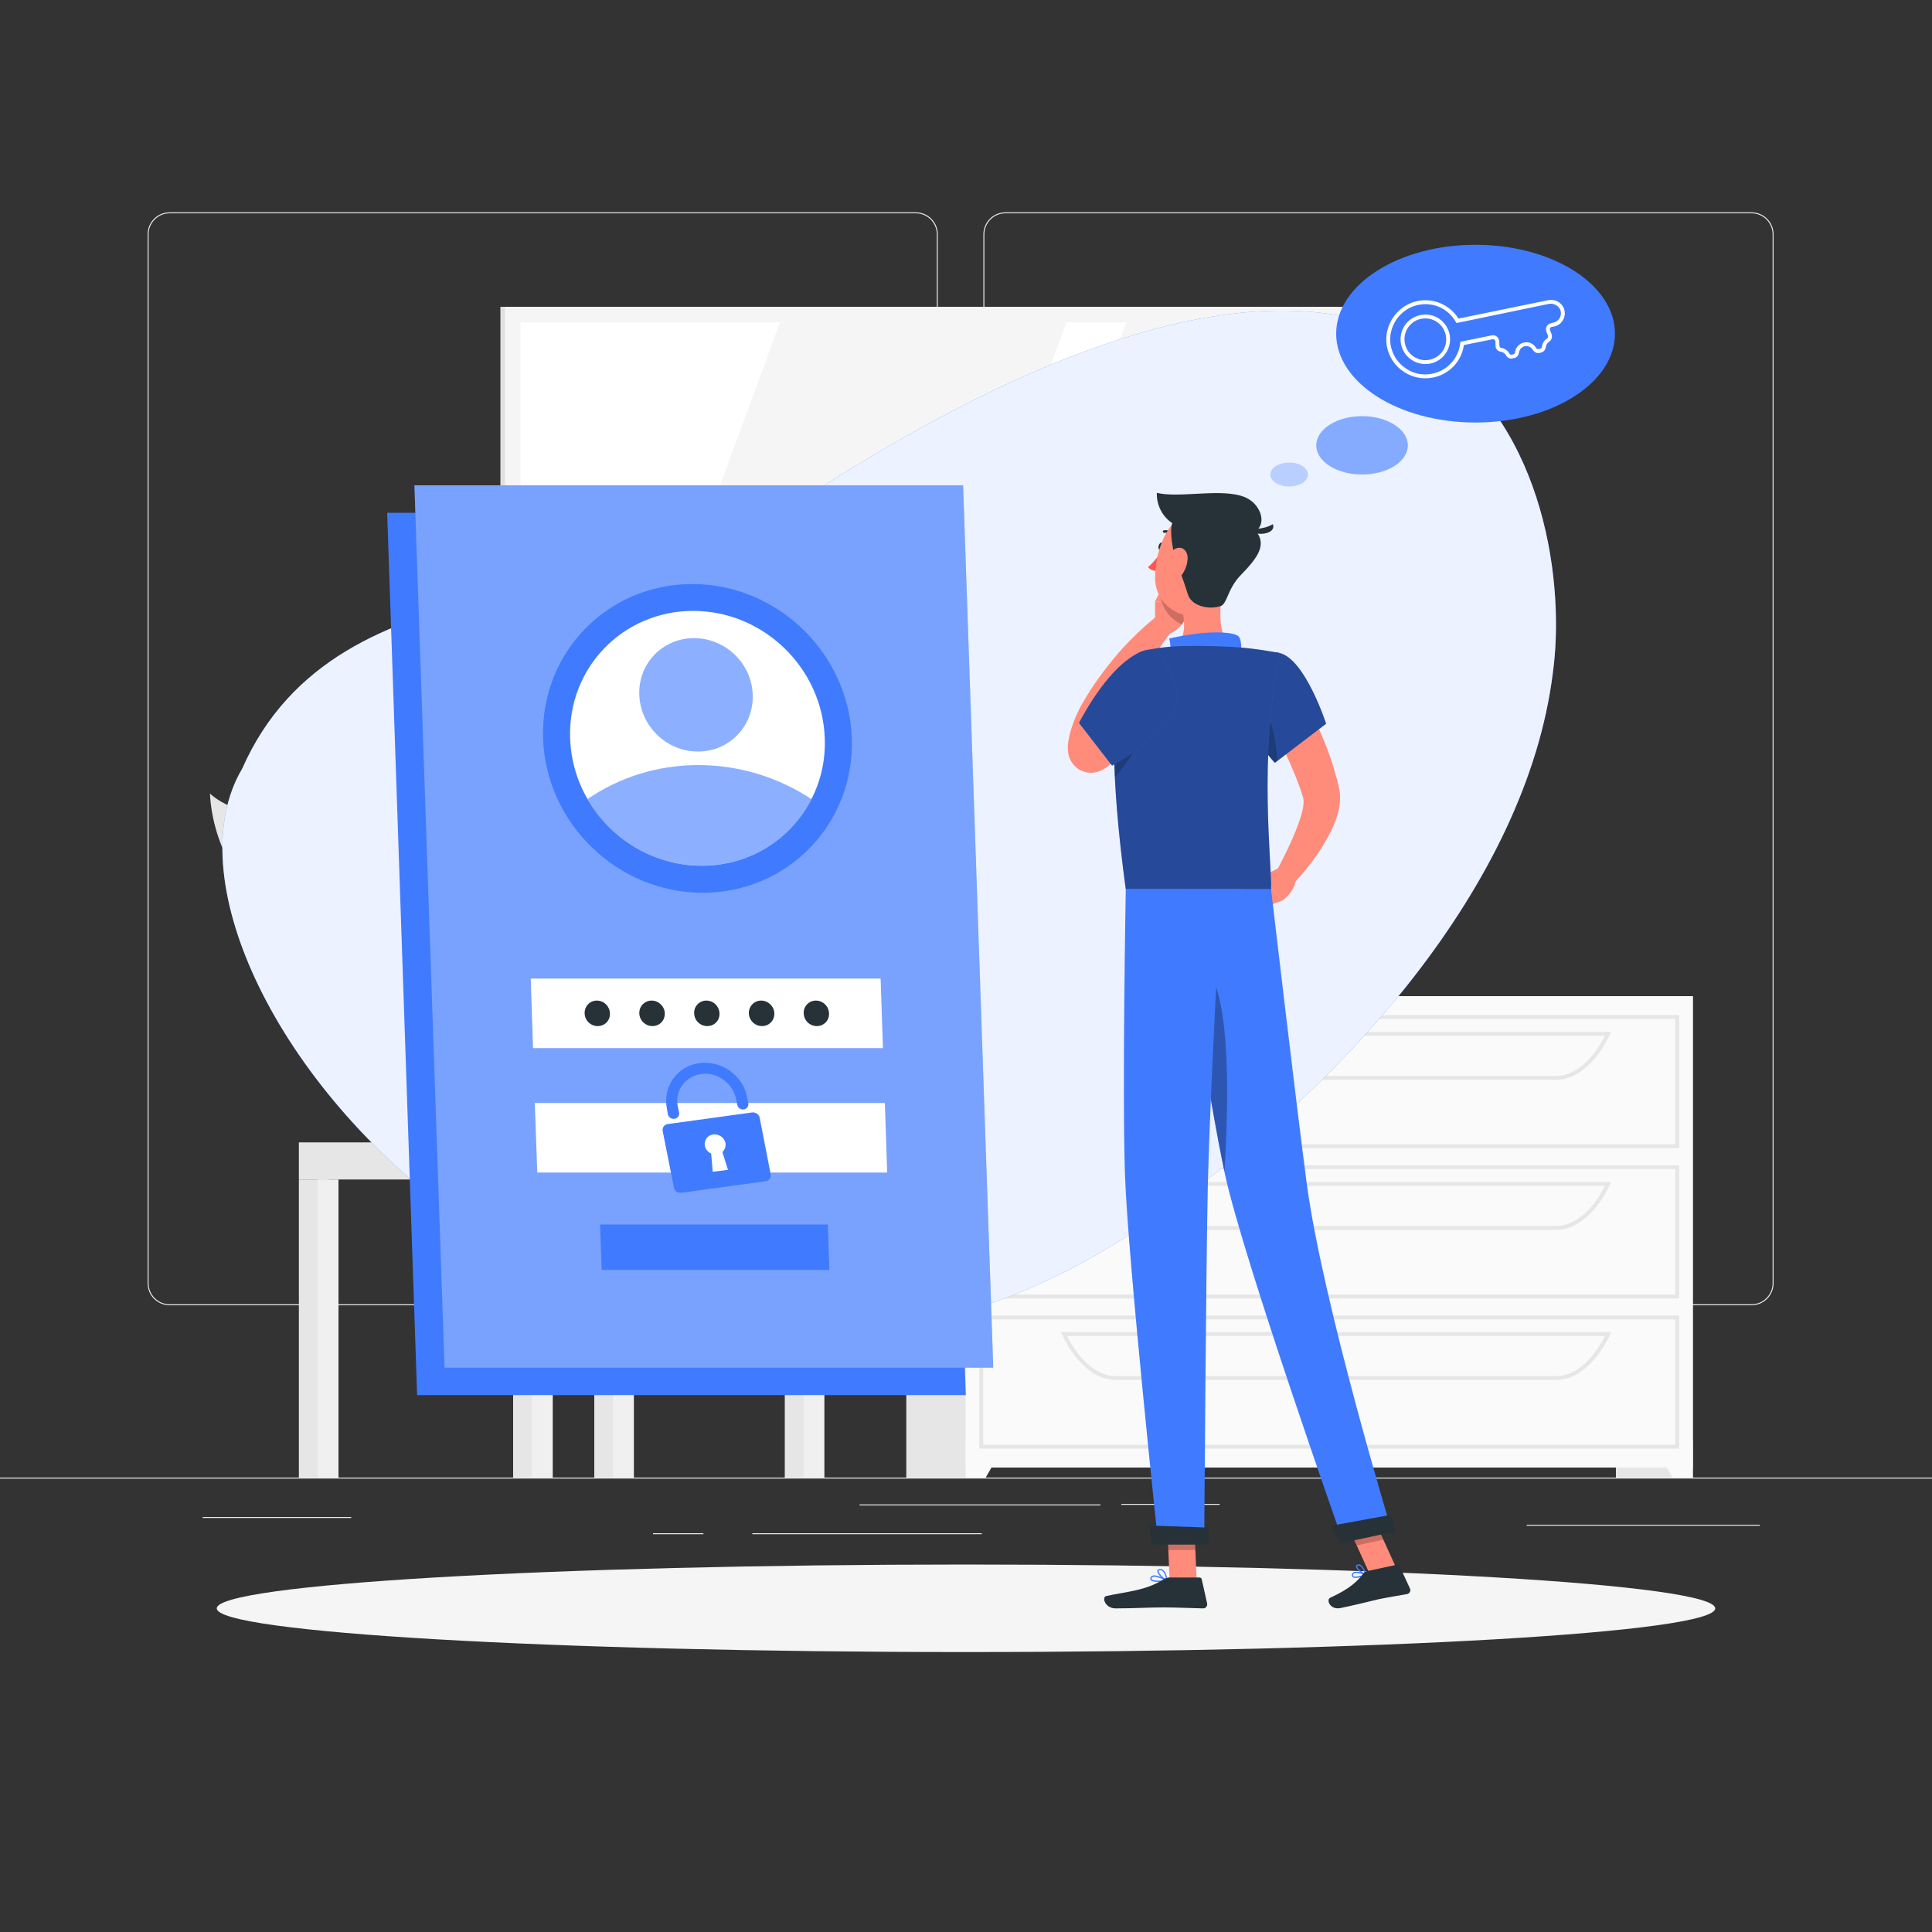 <svg version="1.2" xmlns="http://www.w3.org/2000/svg" viewBox="0 0 1000 1000" width="1000" height="1000">
	<rect x="0" y="0" width="1000" height="1000" fill="#333333" stroke="none"/>
	<title>3293464-ai</title>
	<style>
		.s0 { fill: #ebebeb } 
		.s1 { fill: #e6e6e6 } 
		.s2 { fill: #f0f0f0 } 
		.s3 { fill: #ffffff } 
		.s4 { fill: #e0e0e0 } 
		.s5 { fill: #f5f5f5 } 
		.s6 { fill: #fafafa } 
		.s7 { fill: #407bff } 
		.s8 { opacity: .9;fill: #ffffff } 
		.s9 { opacity: .3;fill: #ffffff } 
		.s10 { opacity: .6;fill: #407bff } 
		.s11 { fill: #263238 } 
		.s12 { fill: #ff8b7b } 
		.s13 { fill: #ff5652 } 
		.s14 { opacity: .2;fill: #000000 } 
		.s15 { opacity: .4;fill: #000000 } 
		.s16 { opacity: .3;fill: #000000 } 
		.s17 { opacity: .3;fill: #407bff } 
	</style>
	<g id="Background Complete">
		<g id="&lt;Group&gt;">
			<path id="&lt;Path&gt;" class="s0" d="m1000 765.3h-1000v-0.5h1000z"/>
			<path id="&lt;Path&gt;" class="s0" d="m580.4 778.9h50.9v-0.5h-50.9z"/>
			<path id="&lt;Path&gt;" class="s0" d="m790.2 789.7h120.7v-0.5h-120.7z"/>
			<path id="&lt;Path&gt;" class="s0" d="m444.9 779.2h124.7v-0.5h-124.7z"/>
			<path id="&lt;Path&gt;" class="s0" d="m338 794.1h26.1v-0.5h-26.1z"/>
			<path id="&lt;Path&gt;" class="s0" d="m389.4 794.1h118.8v-0.5h-118.8z"/>
			<path id="&lt;Path&gt;" class="s0" d="m104.9 785.7h76.9v-0.5h-76.9z"/>
			<path id="&lt;Compound Path&gt;" fill-rule="evenodd" class="s0" d="m474 675.6h-386.2c-6.3 0-11.4-5.1-11.4-11.4v-542.9c0-6.3 5.1-11.4 11.4-11.4h386.2c6.3 0 11.4 5.1 11.4 11.4v542.9c0 6.3-5.1 11.4-11.4 11.4zm-386.2-565.2c-6 0-10.9 4.9-10.9 10.9v542.9c0 6 4.9 10.9 10.9 10.9h386.2c6 0 10.9-4.9 10.9-10.9v-542.9c0-6-4.9-10.9-10.9-10.9z"/>
			<path id="&lt;Compound Path&gt;" fill-rule="evenodd" class="s0" d="m906.6 675.6h-386.2c-6.3 0-11.4-5.1-11.4-11.4v-542.9c0-6.3 5.1-11.4 11.4-11.4h386.2c6.3 0 11.4 5.1 11.4 11.4v542.9c0 6.3-5.1 11.4-11.4 11.4zm-386.2-565.2c-6 0-10.9 4.9-10.9 10.9v542.9c0 6 4.9 10.9 10.9 10.9h386.2c6 0 10.9-4.9 10.9-10.9v-542.9c0-6-4.9-10.9-10.9-10.9z"/>
		</g>
		<g id="&lt;Group&gt;">
			<g id="&lt;Group&gt;">
				<g id="&lt;Group&gt;">
					<path id="&lt;Path&gt;" class="s1" d="m391.9 591.3h-132.8l-8-93h132.8z"/>
					<path id="&lt;Path&gt;" class="s2" d="m398.8 591.3h-132.8l-8.1-93h132.8z"/>
					<path id="&lt;Path&gt;" class="s3" d="m284.2 571.4l-4.5-53.1h92.9l4.4 53.1z"/>
				</g>
				<g id="&lt;Group&gt;">
					<path id="&lt;Path&gt;" class="s1" d="m421.8 764.8h-15.6v-173.5h15.6z"/>
					<path id="&lt;Path&gt;" class="s2" d="m426.7 764.8h-10.8v-173.5h10.8z"/>
					<path id="&lt;Path&gt;" class="s2" d="m275.9 610.5h150.8v-19.2h-150.8z"/>
					<path id="&lt;Path&gt;" class="s1" d="m281.2 764.8h-15.6v-154.3h15.6z"/>
					<path id="&lt;Path&gt;" class="s2" d="m286.1 764.8h-10.8v-154.3h10.8z"/>
					<path id="&lt;Path&gt;" class="s1" d="m170.3 764.8h-15.6v-154.3h15.6z"/>
					<path id="&lt;Path&gt;" class="s2" d="m175.2 764.8h-10.8v-154.3h10.8z"/>
					<path id="&lt;Path&gt;" class="s1" d="m323.2 764.8h-15.6v-154.3h15.6z"/>
					<path id="&lt;Path&gt;" class="s2" d="m328.1 764.8h-10.8v-154.3h10.8z"/>
					<path id="&lt;Path&gt;" class="s1" d="m275.9 610.5h-121.2v-19.2h121.2z"/>
				</g>
			</g>
			<g id="&lt;Group&gt;">
				<g id="&lt;Group&gt;">
					<path id="&lt;Path&gt;" class="s4" d="m727.7 419.7h-468.7v-260.9h468.7z"/>
					<path id="&lt;Path&gt;" class="s5" d="m753.4 419.7h-492v-260.9h492z"/>
					<path id="&lt;Path&gt;" class="s3" d="m745.4 411.7v-244.8h-476v244.8z"/>
					<path id="&lt;Path&gt;" class="s5" d="m462.1 411.7l89.9-244.8h-148.3l-89.9 244.8z"/>
					<path id="&lt;Path&gt;" class="s5" d="m604.9 411.7l89.8-244.8h-111.8l-89.9 244.8z"/>
				</g>
			</g>
			<g id="&lt;Group&gt;">
				<g id="&lt;Group&gt;">
					<path id="&lt;Path&gt;" class="s1" d="m876.2 764.8h-39.8v-249.2h39.8z"/>
					<path id="&lt;Path&gt;" class="s6" d="m865.7 764.8h10.5v-19.2h-21.4z"/>
					<path id="&lt;Path&gt;" class="s1" d="m508.9 764.8h-39.8v-249.2h39.8z"/>
					<path id="&lt;Path&gt;" class="s6" d="m876.2 759.6h-376.4v-244h376.4z"/>
					<path id="&lt;Compound Path&gt;" fill-rule="evenodd" class="s1" d="m869.1 594.3h-362.2v-68.9h362.2zm-360.2-2h358.2v-64.9h-358.2z"/>
					<path id="&lt;Compound Path&gt;" fill-rule="evenodd" class="s1" d="m805.3 558.9h-227.6c-10.6 0-20.8-8.5-27.9-23.4l-0.7-1.4h284.8l-0.6 1.4c-7.2 14.9-17.4 23.4-28 23.4zm-253-22.8c6.7 13.2 16 20.8 25.4 20.8h227.6c9.5 0 18.7-7.6 25.4-20.8z"/>
					<path id="&lt;Path&gt;" class="s6" d="m510.2 764.8h-10.4v-19.2h21.4z"/>
					<path id="&lt;Compound Path&gt;" fill-rule="evenodd" class="s1" d="m869.1 672.1h-362.2v-68.9h362.2zm-360.2-2h358.2v-65h-358.2z"/>
					<path id="&lt;Compound Path&gt;" fill-rule="evenodd" class="s1" d="m805.3 636.6h-227.6c-10.6 0-20.8-8.5-27.9-23.4l-0.7-1.4h284.8l-0.6 1.4c-7.2 14.9-17.4 23.4-28 23.4zm-253-22.8c6.7 13.2 16 20.8 25.4 20.8h227.6c9.5 0 18.7-7.6 25.4-20.8z"/>
					<path id="&lt;Compound Path&gt;" fill-rule="evenodd" class="s1" d="m869.1 749.8h-362.2v-68.9h362.2zm-360.2-2h358.2v-64.9h-358.2z"/>
					<path id="&lt;Compound Path&gt;" fill-rule="evenodd" class="s1" d="m805.3 714.3h-227.6c-10.6 0-20.8-8.5-27.9-23.3l-0.7-1.5h284.8l-0.6 1.5c-7.2 14.8-17.4 23.3-28 23.3zm-253-22.8c6.7 13.3 16 20.8 25.4 20.8h227.6c9.5 0 18.7-7.5 25.4-20.8z"/>
				</g>
			</g>
			<g id="&lt;Group&gt;">
				<path id="&lt;Path&gt;" class="s1" d="m242 548.6v4.8h-3.1l-2.6 37.9h-37.7l-2.5-37.9h-3.1v-4.8z"/>
				<path id="&lt;Path&gt;" class="s1" d="m229.6 454.4c-3.1-22.6-33.6-29-72.3-29.9-36.8-0.7-48.6-13.8-48.6-13.8 0 0 0.1 52.8 53.1 71.9 50.4 18.1 70.9-5.5 67.8-28.2z"/>
				<path id="&lt;Path&gt;" class="s1" d="m210.8 505.6c0.6-9.2 15.4-26.3 51.1-18.6 25.8 5.7 35.4-7.7 35.4-7.7 0 0-2.4 37.7-41.2 49.1-36.8 10.8-46.5-6.4-45.3-22.8z"/>
				<path id="&lt;Path&gt;" class="s1" d="m218.9 562.8c0.4 0 0.8-0.2 1.1-0.5 2.5-3 0.4-10.4-2.5-20.5-3.8-13-8.4-29.2-4.5-40.9 2.3-6.7 5-12.5 7.7-18.2 5.6-11.8 10.4-22.1 6.4-32.8-0.3-0.7-1.1-1-1.8-0.8-0.7 0.3-1 1.1-0.8 1.8 3.6 9.6-0.7 18.9-6.3 30.6-2.6 5.5-5.5 11.7-7.8 18.5-4.2 12.5 0.6 29.2 4.4 42.6 2.3 7.9 4.7 16 3.1 17.9-0.5 0.6-0.5 1.5 0.1 2q0.4 0.3 0.9 0.3z"/>
			</g>
		</g>
	</g>
	<g id="Background Simple">
		<g id="&lt;Group&gt;">
			<path id="&lt;Path&gt;" class="s7" d="m803.7 348.6c-13.6 108.5-108.6 216.7-213.1 286.5-270.1 181.6-531-126.6-465.2-237.3 49.5-112.3 203.6-81.5 269.2-125.6 368.6-249.8 421.9-14.3 409.1 76.4z"/>
			<path id="&lt;Path&gt;" class="s8" d="m803.7 348.6c-13.6 108.5-108.6 216.7-213.1 286.5-270.1 181.6-531-126.6-465.2-237.3 49.5-112.3 203.6-81.5 269.2-125.6 368.6-249.8 421.9-14.3 409.1 76.4z"/>
		</g>
	</g>
	<g id="Shadow">
		<path id="&lt;Path&gt; 191 " class="s5" d="m887.8 832.5c0 12.5-173.6 22.6-387.8 22.6-214.2 0-387.8-10.1-387.8-22.6 0-12.5 173.6-22.7 387.8-22.7 214.2 0 387.8 10.2 387.8 22.7z"/>
	</g>
	<g id="Login">
		<g id="&lt;Group&gt;">
			<path id="&lt;Path&gt;" class="s7" d="m499.9 722.1h-284l-15.5-456.7h284z"/>
			<g id="&lt;Group&gt;">
				<path id="&lt;Path&gt;" class="s7" d="m514.1 707.9h-284l-15.6-456.7h284z"/>
				<path id="&lt;Path&gt;" class="s9" d="m514.1 707.9h-284l-15.6-456.7h284z"/>
			</g>
			<g id="&lt;Group&gt;">
				<path id="&lt;Path&gt;" class="s7" d="m440.9 382.2c1.5 44.1-33.1 79.9-77.2 79.9-44.1 0-81.1-35.8-82.6-79.9-1.5-44.1 33.1-79.9 77.2-79.9 44.1 0 81.1 35.8 82.6 79.9z"/>
				<path id="&lt;Path&gt;" class="s3" d="m426.9 382.2c0.4 11.4-2.1 22.1-6.9 31.4-10.4 20.5-31.7 34.5-56.8 34.5-25 0-47.3-14-59.1-34.5-5.4-9.3-8.6-20-9-31.4-1.3-36.4 27.2-66 63.7-66 36.4 0 66.9 29.6 68.1 66z"/>
				<path id="&lt;Path&gt;" class="s10" d="m420 413.6c-10.4 20.5-31.7 34.5-56.8 34.5-25 0-47.3-14-59.1-34.5 16.2-11.1 35.9-17.6 57.4-17.6 21.4 0 41.6 6.5 58.5 17.6z"/>
				<path id="&lt;Path&gt;" class="s10" d="m389.6 359.6c0.6 16.2-12.1 29.4-28.4 29.4-16.2 0-29.8-13.2-30.3-29.4-0.6-16.2 12.1-29.3 28.3-29.3 16.3 0 29.9 13.1 30.4 29.3z"/>
			</g>
			<path id="&lt;Path&gt;" class="s3" d="m457 542.5h-181.1l-1.2-36h181.1z"/>
			<path id="&lt;Path&gt;" class="s3" d="m459.2 606.9h-181.1l-1.3-36h181.2z"/>
			<path id="&lt;Compound Path&gt;" fill-rule="evenodd" class="s7" d="m393.2 578.5l5.7 29.3c0.4 1.7-0.8 3.4-2.6 3.6l-43.7 6c-1.8 0.2-3.5-1-3.8-2.8l-5.8-29.2c-0.3-1.8 0.9-3.4 2.7-3.6l43.6-6c1.8-0.2 3.6 1 3.9 2.7zm-19.3 17.8c1.3-1.2 1.9-2.9 1.6-4.7-0.6-2.8-3.4-4.8-6.4-4.4-2.9 0.4-4.8 3-4.3 5.9 0.4 1.8 1.6 3.2 3.3 4l0.8 9.4 7.9-1z"/>
			<path id="&lt;Path&gt;" class="s7" d="m385 574.2c-1.6 0.3-3.1-0.8-3.4-2.4l-0.6-2.8c-1.5-7.9-9.1-13.9-17.2-13.2-8.8 0.8-14.6 8.5-13 16.8l0.7 3.3c0.3 1.6-0.8 3-2.4 3.2-1.6 0.2-3.1-0.8-3.4-2.4l-0.5-2.8c-2.2-11 4.7-21.5 15.9-23.5 11.8-2 23.4 5.9 25.6 17.4l0.6 3.2c0.3 1.6-0.7 3-2.3 3.2z"/>
			<path id="&lt;Path&gt;" class="s7" d="m429.3 657.3h-117.9l-0.8-23.5h117.9z"/>
			<path id="&lt;Path&gt;" class="s11" d="m372.4 524.5c0.2 3.7-2.7 6.6-6.3 6.6-3.7 0-6.7-2.9-6.8-6.6-0.2-3.6 2.7-6.6 6.3-6.6 3.7 0 6.7 3 6.8 6.6z"/>
			<path id="&lt;Path&gt;" class="s11" d="m344.1 524.5c0.1 3.7-2.7 6.6-6.4 6.6-3.6 0-6.7-2.9-6.8-6.6-0.1-3.6 2.7-6.6 6.4-6.6 3.6 0 6.7 3 6.8 6.6z"/>
			<path id="&lt;Path&gt;" class="s11" d="m315.7 524.5c0.2 3.7-2.7 6.6-6.3 6.6-3.7 0-6.7-2.9-6.8-6.6-0.1-3.6 2.7-6.6 6.3-6.6 3.7 0 6.7 3 6.8 6.6z"/>
			<path id="&lt;Path&gt;" class="s11" d="m400.8 524.5c0.1 3.7-2.7 6.6-6.4 6.6-3.6 0-6.7-2.9-6.8-6.6-0.1-3.6 2.7-6.6 6.4-6.6 3.6 0 6.7 3 6.8 6.6z"/>
			<path id="&lt;Path&gt;" class="s11" d="m429.1 524.5c0.2 3.7-2.7 6.6-6.3 6.6-3.7 0-6.7-2.9-6.8-6.6-0.2-3.6 2.7-6.6 6.3-6.6 3.7 0 6.7 3 6.8 6.6z"/>
		</g>
	</g>
	<g id="Character">
		<g id="&lt;Group&gt;">
			<path id="&lt;Path&gt;" class="s12" d="m667.8 348.6c2.7 4.2 4.9 8.3 7.2 12.6 2.3 4.2 4.3 8.5 6.3 12.9 4 8.8 7.6 17.8 10.2 27.5 0.4 1.1 0.7 2.4 1 3.6l0.4 1.9 0.2 0.9 0.3 1.5c0.5 4.1 0 7.4-0.6 10.3-1.5 5.9-3.8 10.5-6.3 14.9-5 8.8-10.9 16.3-17.7 23.4l-8.5-6.4c4.2-7.9 8.3-16.1 11.3-24.1 1.5-3.9 2.7-7.9 3.1-11.2 0.1-1.6 0-3-0.2-3.6l-0.8-2.4c-0.3-1-0.6-2-1-3-2.9-8.1-6.6-16.2-10.5-24.2-4-7.9-8.3-16.1-12.6-23.6z"/>
			<path id="&lt;Path&gt;" class="s12" d="m662.5 448.9l-9.2 4.8 10.5 12.4c0 0 6.6-4.5 6.9-11.3z"/>
			<path id="&lt;Path&gt;" class="s12" d="m640.9 461.3l11.3 9 11.6-4.2-10.5-12.4z"/>
			<path id="&lt;Path&gt;" class="s11" d="m602.3 283.1c-0.2 1.1-1 1.9-1.7 1.8-0.8-0.2-1.2-1.2-0.9-2.3 0.2-1.1 1-1.9 1.7-1.8 0.7 0.2 1.1 1.2 0.9 2.3z"/>
			<path id="&lt;Path&gt;" class="s13" d="m601.4 285c0 0-3.8 5.9-7.2 8.5 1.6 2.2 5.1 2.1 5.1 2.1z"/>
			<path id="&lt;Path&gt;" class="s12" d="m597.8 324.3l0.1-13.1 17.3 2.1c0 0-0.2 11.2-9.9 14.6z"/>
			<path id="&lt;Path&gt;" class="s12" d="m602.8 301.7l12.2 3.5 0.2 8.1-17.3-2.1z"/>
			<path id="&lt;Path&gt;" class="s14" d="m615 305.2l-12.2-3.5-2.4 4.6c0.3 7.7 5 14.1 11.3 16.9 3.4-4.4 3.5-9.9 3.5-9.9z"/>
			<path id="&lt;Path&gt;" class="s11" d="m607.6 277.8q0.3 0 0.5-0.2c0.3-0.2 0.3-0.7 0-0.9-2.5-2.7-5.5-2.3-5.7-2.2-0.3 0-0.6 0.4-0.5 0.7 0.1 0.4 0.4 0.6 0.8 0.6 0.1 0 2.4-0.4 4.4 1.8q0.2 0.2 0.5 0.2z"/>
			<path id="&lt;Path&gt;" class="s12" d="m633.2 303.4c-2 10.3-3.3 24.5 3.9 31.4 0 0-2.8 10.4-21.9 10.4-21 0-10.1-9.1-10.1-9.1 8.7-2.8 8.7-12.7 6.7-20.7z"/>
			<path id="&lt;Path&gt;" class="s7" d="m641.1 341.7c1.9-2.7 1.8-11.1-0.2-12.5-3.2-2.4-17.1-3-35.7 1.3 2.1 8.1-2.2 12.4-2.2 12.4z"/>
			<path id="&lt;Compound Path&gt;" fill-rule="evenodd" class="s7" d="m703.6 816.5c-1.4 0.3-2.8 0.4-3.5-0.2-0.3-0.3-0.6-0.7-0.3-1.6q0.2-0.6 0.8-0.9c1.9-1 6.3 0.8 6.5 0.9 0.1 0.1 0.2 0.2 0.2 0.3 0 0.1-0.1 0.3-0.2 0.3-0.7 0.3-2.1 0.9-3.5 1.2zm-2.3-2.3q-0.2 0.1-0.4 0.2-0.4 0.1-0.5 0.5c-0.2 0.6 0 0.8 0.1 0.9 0.8 0.6 3.6 0 5.6-0.8-1.4-0.4-3.5-1-4.8-0.8z"/>
			<path id="&lt;Compound Path&gt;" fill-rule="evenodd" class="s7" d="m707 815.3q-0.1 0.1-0.1 0c-1.6-0.4-5-2.9-5.1-4.4 0-0.3 0.1-0.9 0.9-1.1q0.7-0.3 1.4 0.1c1.9 1 3.1 4.8 3.2 5q0 0.2-0.1 0.3-0.1 0.1-0.2 0.1zm-4-4.9q0 0-0.1 0c-0.4 0.1-0.4 0.3-0.4 0.4 0 1 2.3 2.9 3.9 3.6-0.4-1.1-1.3-3.3-2.6-3.9q-0.4-0.2-0.8-0.1z"/>
			<path id="&lt;Compound Path&gt;" fill-rule="evenodd" class="s7" d="m599.7 818.8c-1.8 0-3.5-0.2-4.1-1-0.2-0.3-0.4-0.8 0-1.5q0.4-0.6 1.1-0.8c2.3-0.6 7.2 2.2 7.4 2.3 0.2 0.1 0.2 0.2 0.2 0.4 0 0.1-0.1 0.2-0.3 0.2-0.9 0.2-2.6 0.4-4.3 0.4zm-2.2-2.7q-0.4 0-0.6 0.1-0.5 0.1-0.7 0.4c-0.2 0.5-0.1 0.7-0.1 0.8 0.7 0.9 4.2 0.9 6.9 0.5-1.3-0.6-3.9-1.8-5.5-1.8z"/>
			<path id="&lt;Compound Path&gt;" fill-rule="evenodd" class="s7" d="m604 818.4q-0.1 0-0.2 0c-1.7-0.7-5-3.8-4.8-5.4 0.1-0.4 0.4-0.8 1.3-0.9q1-0.1 1.8 0.6c1.8 1.4 2.2 5.2 2.2 5.4q0 0.2-0.1 0.3-0.1 0-0.2 0zm-3.5-5.7q-0.1 0-0.2 0.1c-0.6 0-0.6 0.2-0.6 0.3-0.2 1 2.1 3.4 3.9 4.4-0.2-1.1-0.7-3.4-1.9-4.3q-0.5-0.5-1.2-0.5z"/>
			<path id="&lt;Path&gt;" class="s12" d="m619.4 818.1h-14l-1.4-32.6h14z"/>
			<path id="&lt;Path&gt;" class="s12" d="m722.7 811.6l-13.8 3-13.8-30.4 13.8-2.9z"/>
			<path id="&lt;Path&gt;" class="s11" d="m707.6 813.2l15.5-3.3c0.5-0.2 1.1 0.1 1.3 0.6l5.4 11.7c0.6 1.2-0.2 2.6-1.5 2.9-5.4 1-8.1 1.3-14.9 2.7-4.1 1-13.6 3.3-19.4 4.5-5.6 1.2-7.7-4.3-5.5-5.3 10.1-4.6 14.3-8.7 17.1-12.5 0.5-0.7 1.2-1.1 2-1.3z"/>
			<path id="&lt;Path&gt;" class="s11" d="m605.5 816.5h15.3c0.6 0 1.1 0.4 1.2 0.9l2.8 12.5c0.3 1.3-0.7 2.6-2 2.6-5.6-0.1-13.6-0.5-20.5-0.5-8.2 0-15.2 0.5-24.8 0.5-5.7 0-7.3-5.9-4.9-6.4 11-2.4 20-2.7 29.5-8.5 1-0.7 2.2-1.1 3.4-1.1z"/>
			<g id="&lt;Group&gt;">
				<path id="&lt;Path&gt;" class="s7" d="m662.3 338c13.2 3 24.1 36.6 24.1 36.6l-26.5 20.2c0 0-9.7-9.1-14-26-4.6-17.6 3-33.9 16.4-30.8z"/>
				<path id="&lt;Path&gt;" class="s15" d="m662.3 338c13.2 3 24.1 36.6 24.1 36.6l-26.5 20.2c0 0-9.7-9.1-14-26-4.6-17.6 3-33.9 16.4-30.8z"/>
			</g>
			<path id="&lt;Path&gt;" class="s12" d="m593 378.1c-3.3 3.6-6.6 6.7-10 10q-2.5 2.4-5.1 4.7l-2.7 2.4-0.7 0.6c-0.3 0.2-0.7 0.6-1.1 0.9-0.9 0.6-1.8 1.4-3.9 2.3-1 0.4-2.4 0.9-4.8 1-1.2 0-2.7-0.2-4.2-0.8-1.6-0.5-3-1.5-4-2.5-2.1-2.1-2.8-4-3.2-5.2-0.4-1.3-0.5-2.2-0.5-3-0.2-1.5-0.1-2.6 0-3.5 0.1-1 0.2-1.8 0.4-2.6 0.6-3.1 1.4-5.6 2.3-8.1 0.9-2.5 1.9-4.8 3.1-7.2 1.3-2.6 2.5-4.4 3.7-6.5 5-8.3 10.8-15.8 16.9-23 6.3-7 12.9-13.5 20.5-19.4l7.4 7.6c-5.2 6.9-10.3 14.3-15 21.6-4.7 7.4-9 14.9-12.8 22.5-0.8 1.9-1.9 4-2.5 5.5-0.7 1.8-1.3 3.6-1.9 5.4-0.5 1.8-0.9 3.7-1.1 5.1 0 0.3-0.1 0.6-0.1 0.8 0 0.1 0.1 0.2 0-0.2 0-0.2 0-0.6-0.2-1.3-0.3-0.7-0.6-2-2.3-3.7-0.8-0.8-2.1-1.7-3.3-2.1-1.2-0.5-2.5-0.6-3.4-0.6-1.8 0-2.7 0.4-3.2 0.6-1 0.4-1 0.5-1 0.5l0.8-0.7 2.4-2.2 4.8-4.5c3.1-3 6.3-6.2 9.3-9.1z"/>
			<path id="&lt;Path&gt;" class="s14" d="m651 362.7c7.2 7.1 9.5 20 10.1 31.2l-1.2 0.9c0 0-9.7-9.1-14-26q-0.4-1.6-0.7-3.1z"/>
			<g id="&lt;Group&gt;">
				<path id="&lt;Path&gt;" class="s7" d="m579 352.1c-2.9 15.2-4.7 46.4 3.7 108.2h75.2c0.6-11.6-6.7-67.9 4.4-122.3 0 0-12.9-2.6-25.2-3.2-9.6-0.5-23.5-0.8-31.9 0-3.6 0.3-7 0.8-10.1 1.4-8.2 1.4-14.5 7.8-16.1 15.9z"/>
				<path id="&lt;Path&gt;" class="s15" d="m579 352.1c-2.9 15.2-4.7 46.4 3.7 108.2h75.2c0.6-11.6-6.7-67.9 4.4-122.3 0 0-12.9-2.6-25.2-3.2-9.6-0.5-23.5-0.8-31.9 0-3.6 0.3-7 0.8-10.1 1.4-8.2 1.4-14.5 7.8-16.1 15.9z"/>
			</g>
			<path id="&lt;Path&gt;" class="s14" d="m590.5 374.5l-13.6-3.2c-0.4 8.2-0.4 18.4 0.2 31 6.2-7.1 14.2-18.2 13.4-27.8z"/>
			<g id="&lt;Group&gt;">
				<path id="&lt;Path&gt;" class="s14" d="m604 785.5l0.7 16.8h14.1l-0.7-16.8z"/>
				<path id="&lt;Path&gt;" class="s14" d="m708.9 781.3l-13.8 2.9 7.2 15.7 13.7-3z"/>
			</g>
			<path id="&lt;Path&gt;" class="s12" d="m639.9 288.3c-3.6 13.5-5.1 21.6-13.4 27.2-12.5 8.4-28.1-1.3-28.6-15.6-0.4-12.8 5.6-32.7 20-35.4 14.3-2.7 25.6 10.3 22 23.8z"/>
			<path id="&lt;Path&gt;" class="s11" d="m608.3 288.8c-0.7-1.8-3.8-15.7-0.9-19.3 3-3.7 36.3-1.1 41.2 3.8 8.2 8 2.5 15.2-6.5 24.5-6.7 6.9-6.9 14.8-10.3 15.9-6 2-15.2 0.1-17-6.2-1.9-6.3-6.5-18.7-6.5-18.7z"/>
			<path id="&lt;Path&gt;" class="s11" d="m644.5 257.4c-11.7-5-33.8 0.6-45.7-2.3-0.4 6.2 3.3 16.1 15.2 18.7 0 0 16.9 3.3 30 2.8 13.1-0.5 10.5-14.9 0.5-19.2z"/>
			<path id="&lt;Path&gt;" class="s11" d="m646.4 273.7c0 0 7.3 0.8 12.4-2.4 2.2 5.4-9.9 6.8-12.4 2.4z"/>
			<path id="&lt;Path&gt;" class="s12" d="m614.7 289.4c-0.2 3.6-1.9 7.1-3.9 9.3-3.1 3.4-6.3 1.3-6.9-2.8-0.4-3.7 0.6-10 4.3-11.8 3.7-1.9 6.8 1.1 6.5 5.3z"/>
			<path id="&lt;Path&gt;" class="s7" d="m609.4 460.3c0 0 15.9 107.5 24.7 147.8 9.6 44.1 61.1 190 61.1 190l25.2-5.5c0 0-36-118.9-44.1-180.5-6.2-47.4-18.4-151.8-18.4-151.8z"/>
			<path id="&lt;Path&gt;" class="s11" d="m689.1 789.7c-0.1 0 4.7 9.1 4.7 9.1l28.4-6.1-2.4-8.6z"/>
			<path id="&lt;Path&gt;" class="s16" d="m619.5 498.6c18.4 3.6 16.5 72.4 14.3 107.9-5.4-25.1-13.2-73.2-18.5-107.4 1.2-0.6 2.6-0.8 4.2-0.5z"/>
			<path id="&lt;Path&gt;" class="s7" d="m582.7 460.3c0 0-1.9 105.2-0.4 148.1 1.6 44.6 17.2 190.7 17.2 190.7h23.8c0 0 0.9-143.5 1.9-187.3 1.2-47.8 6.9-151.5 6.9-151.5z"/>
			<path id="&lt;Path&gt;" class="s11" d="m594.9 789.6c-0.1 0 1.3 9.9 1.3 9.9h29l0.8-8.8z"/>
			<g id="&lt;Group&gt;">
				<path id="&lt;Path&gt;" class="s7" d="m608.5 356.7c6.7 18.2-32.9 39.6-32.9 39.6l-17.1-22.1c0 0 11.4-22.8 25.5-33 17.3-12.7 19.4 1.6 24.5 15.5z"/>
				<path id="&lt;Path&gt;" class="s15" d="m608.5 356.7c6.7 18.2-32.9 39.6-32.9 39.6l-17.1-22.1c0 0 11.4-22.8 25.5-33 17.3-12.7 19.4 1.6 24.5 15.5z"/>
			</g>
		</g>
	</g>
	<g id="Thinking">
		<g id="&lt;Group&gt;">
			<path id="&lt;Path&gt;" class="s7" d="m835.9 172.7c0 25.4-32.3 46-72.2 46-39.8 0-72.1-20.6-72.1-46 0-25.4 32.3-46 72.1-46 39.9 0 72.2 20.6 72.2 46z"/>
			<path id="&lt;Compound Path&gt;" fill-rule="evenodd" class="s3" d="m737.7 195.8c-4 0-7.9-1.2-11.3-3.5-4.6-3.1-7.6-7.8-8.6-13.3-1.8-10.4 5.2-20.8 15.5-23.1 8.4-1.9 17 1.7 21.6 9l46.3-9.5c3.8-0.8 7.6 1.4 8.5 5 0.5 1.8 0.2 3.8-0.8 5.4-1 1.7-2.6 2.8-4.5 3.2l-1.2 0.2c-0.4 0.1-0.7 0.3-0.9 0.6-0.1 0.4-0.2 0.7 0 1.1l0.8 2.1c0.5 1.4 0 3.1-1.3 3.9-0.9 0.6-1.6 1.6-1.7 2.8-0.2 1.4-1.2 2.5-2.5 2.8l-0.9 0.2c-1.3 0.2-2.6-0.4-3.3-1.6-0.9-1.5-2.5-2.2-4.2-1.9-1.6 0.4-2.8 1.7-3 3.4-0.2 1.4-1.2 2.5-2.4 2.7l-1 0.2c-1.3 0.3-2.6-0.3-3.3-1.6-0.6-1-1.6-1.7-2.8-1.9-1.5-0.2-2.6-1.5-2.6-3l-0.1-2.3c0-0.3-0.2-0.7-0.5-0.9q-0.4-0.3-1-0.2l-14.8 3c-1.2 8.4-7.5 15.1-15.9 16.8q-2 0.4-4.1 0.4zm-4-37.9c-9.3 2.1-15.5 11.4-13.9 20.8 0.9 4.9 3.6 9.1 7.7 11.9 4.1 2.9 9 3.8 13.9 2.8 7.8-1.6 13.5-7.9 14.4-15.7l0.1-0.8 16.2-3.3c0.9-0.2 1.9 0 2.6 0.6 0.8 0.6 1.2 1.5 1.3 2.4l0.1 2.3c0 0.6 0.4 1.1 0.9 1.2 1.8 0.2 3.3 1.3 4.2 2.8 0.3 0.4 0.7 0.8 1.2 0.7l0.9-0.2c0.6-0.1 0.8-0.6 0.9-1.1 0.3-2.5 2.2-4.5 4.6-5 2.5-0.6 5 0.6 6.3 2.8 0.2 0.3 0.6 0.7 1.2 0.6l0.9-0.2c0.6-0.1 0.8-0.6 0.9-1 0.2-1.8 1.2-3.4 2.7-4.3 0.4-0.3 0.6-0.9 0.4-1.5l-0.8-2.1c-0.3-0.9-0.3-1.9 0.2-2.7 0.4-0.8 1.2-1.4 2.2-1.6l1.2-0.3c1.3-0.3 2.5-1.1 3.2-2.2 0.7-1.2 0.9-2.6 0.6-3.9-0.7-2.5-3.4-4.1-6.2-3.6l-47.7 9.9-0.4-0.6c-4-7-11.9-10.5-19.8-8.7zm4 30.5c-2.5 0-4.9-0.7-7-2.1-2.9-1.9-4.8-4.7-5.5-8.1-0.7-3.4 0-6.8 1.8-9.6 1.9-2.9 4.8-4.8 8.2-5.5 3.3-0.7 6.7-0.1 9.6 1.8 2.8 1.9 4.8 4.8 5.5 8.1 0.7 3.4 0 6.8-1.9 9.7-1.8 2.8-4.7 4.8-8.1 5.5q-1.3 0.2-2.6 0.2zm0.1-23.6q-1.1 0-2.2 0.2c-2.9 0.6-5.3 2.3-6.9 4.7-1.6 2.4-2.1 5.3-1.5 8.1 0.5 2.8 2.2 5.3 4.6 6.8 2.4 1.6 5.3 2.2 8.1 1.6 2.9-0.6 5.3-2.2 6.9-4.6 1.6-2.5 2.1-5.3 1.5-8.2-0.6-2.8-2.2-5.2-4.6-6.8-1.8-1.2-3.8-1.8-5.9-1.8z"/>
			<path id="&lt;Path&gt;" class="s10" d="m728.7 230.5c0 8.4-10.6 15.1-23.7 15.1-13.1 0-23.7-6.7-23.7-15.1 0-8.3 10.6-15.1 23.7-15.1 13.1 0 23.7 6.8 23.7 15.1z"/>
			<path id="&lt;Path&gt;" class="s17" d="m677 245.6c0 3.5-4.4 6.2-9.7 6.2-5.4 0-9.8-2.7-9.8-6.2 0-3.4 4.4-6.2 9.8-6.2 5.3 0 9.7 2.8 9.7 6.2z"/>
		</g>
	</g>
</svg>
